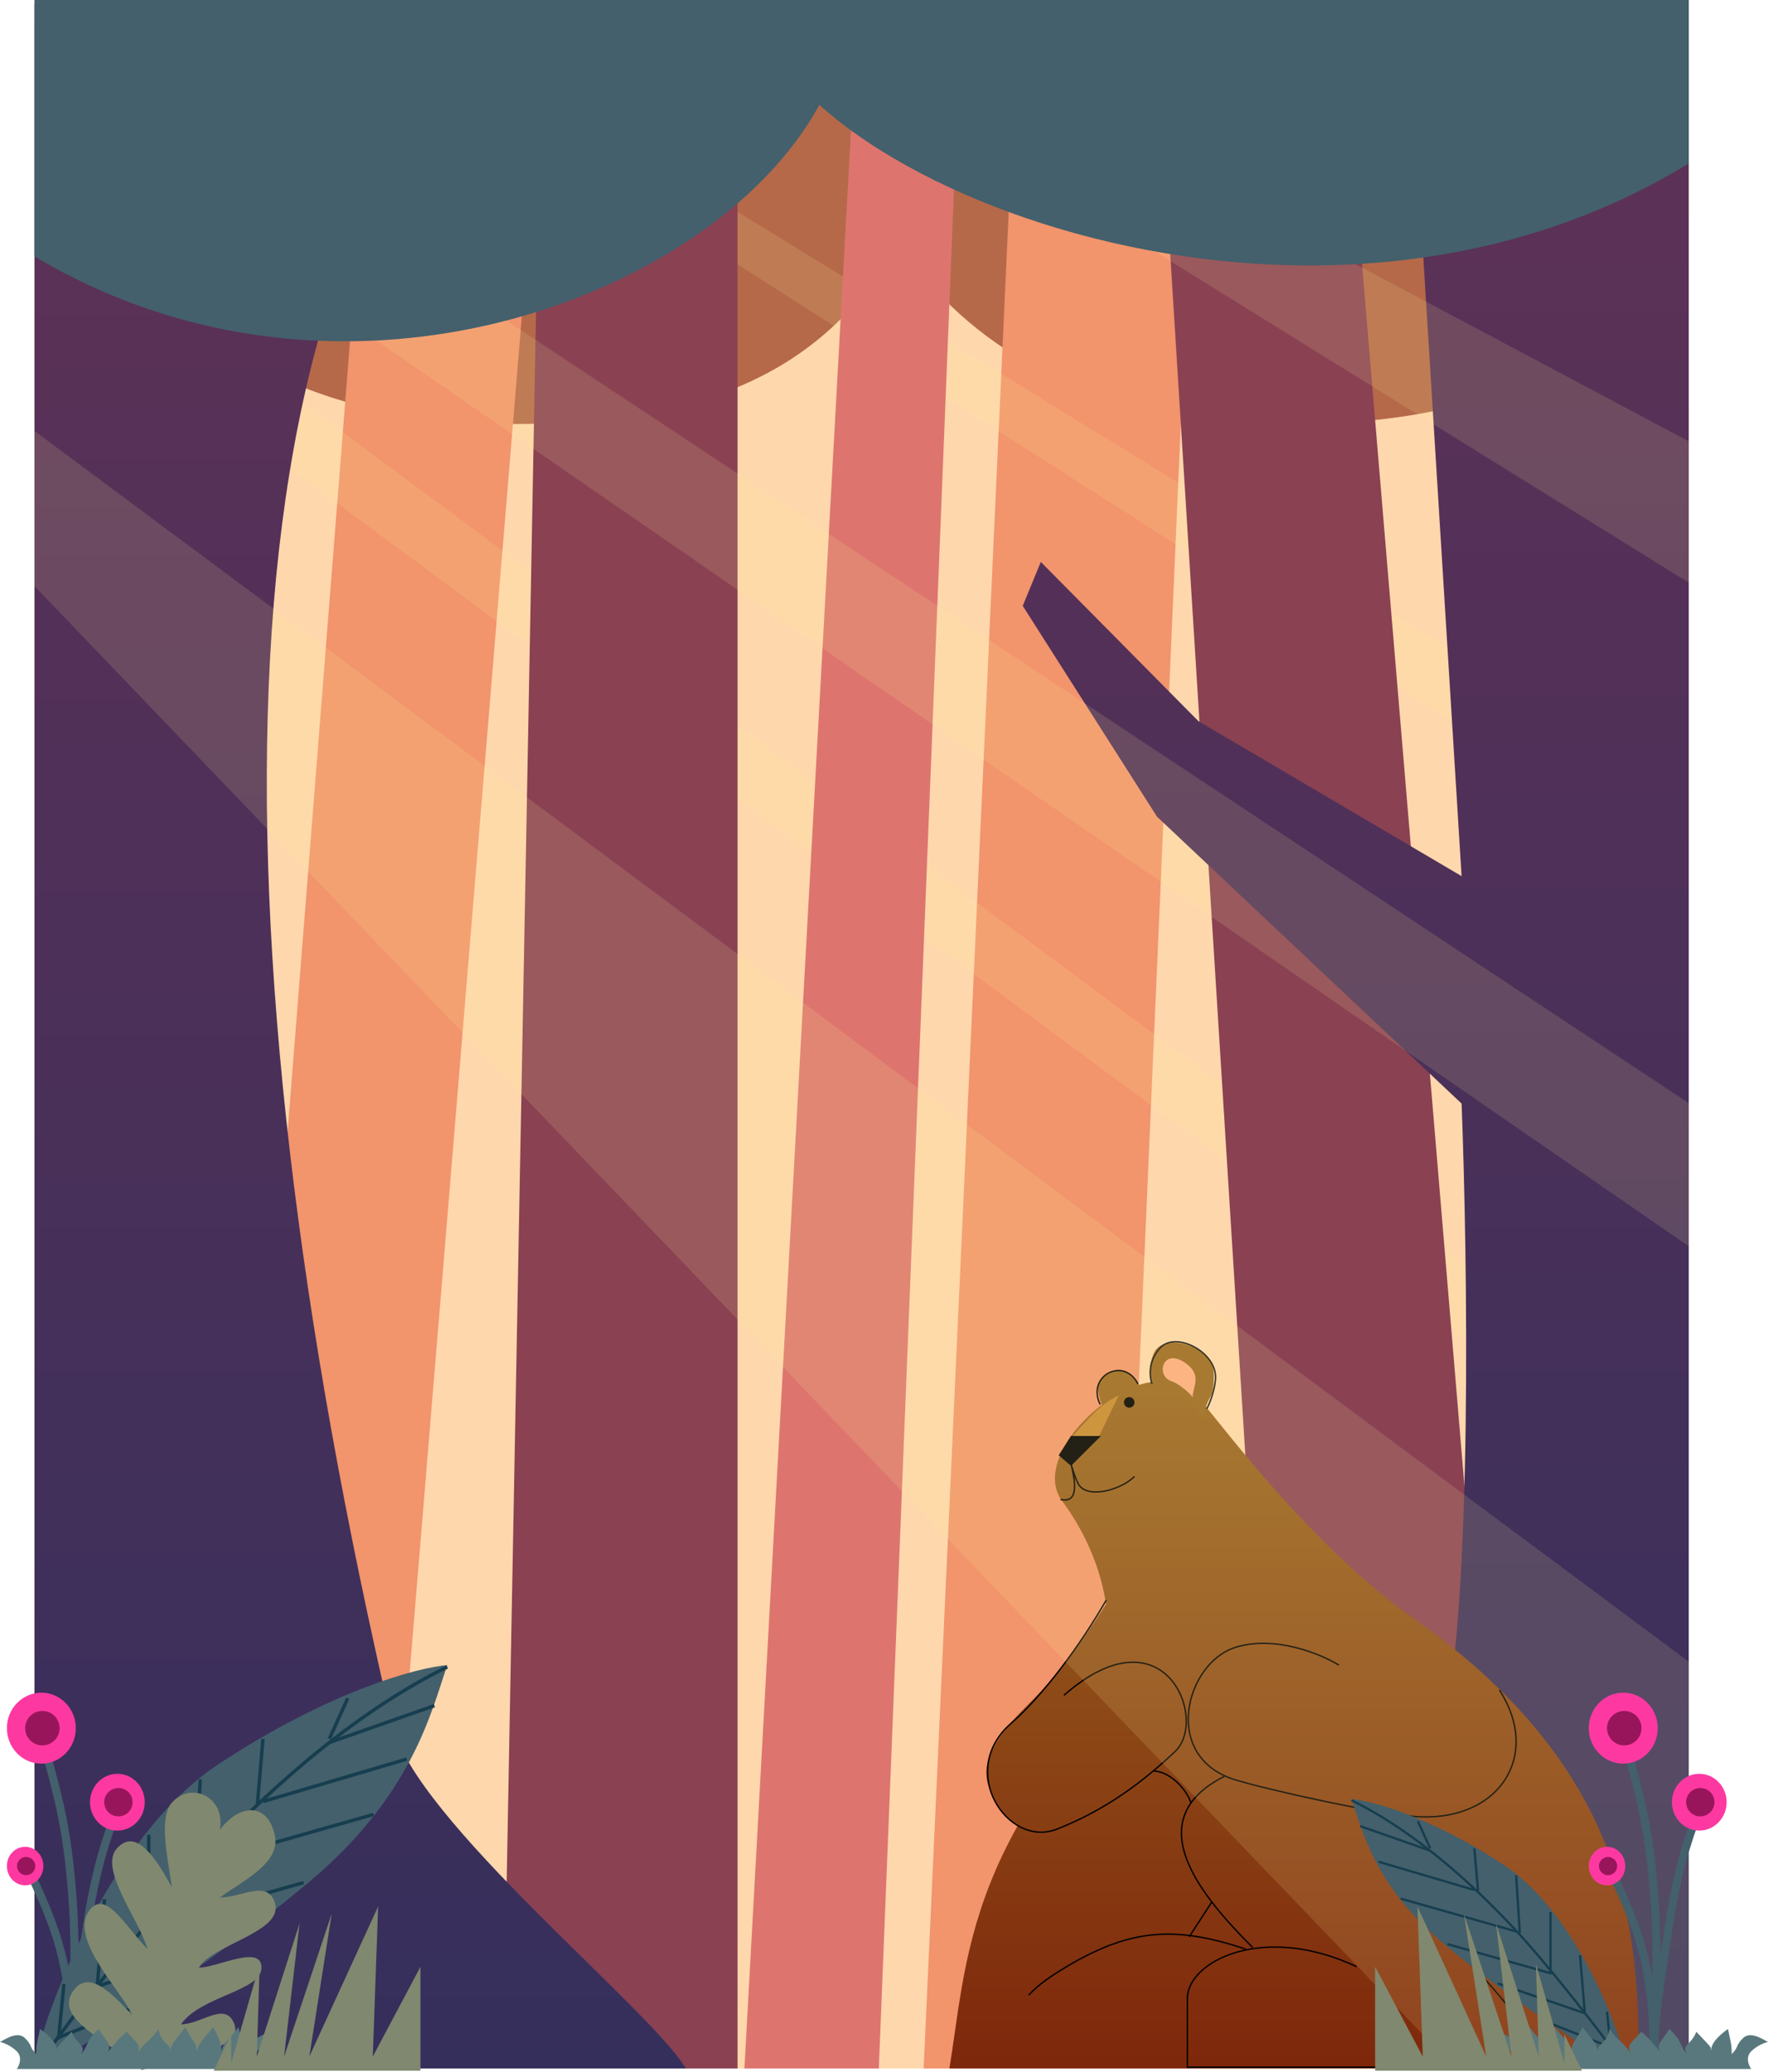 <svg width="513" height="601" viewBox="0 0 513 601" fill="none" xmlns="http://www.w3.org/2000/svg">
<rect x="10" width="480" height="600" fill="#FFD7AC"/>
<path d="M489 0V65.6C471.716 95.418 446.917 123 374.775 123C258.616 123 240.761 35.036 235 0H489Z" fill="#B56949"/>
<path d="M264 0V65.6C246.716 95.418 221.917 123 149.775 123C33.616 123 15.761 35.036 10 0H264Z" fill="#B56949"/>
<path d="M321.75 600H268L295.5 0H348L321.75 600Z" fill="#F2946C"/>
<path d="M490 253L94 0H114L490 231V253Z" fill="#FFEF9C" fill-opacity="0.14"/>
<path d="M109.372 600H62L109.372 0H159L109.372 600Z" fill="#F2946C"/>
<path d="M490 436L10 81V59L490 415V436Z" fill="#FFEF9C" fill-opacity="0.14"/>
<path d="M255 600H216L249 0H279L255 600Z" fill="#DD756E"/>
<path d="M214 1H157.209L146 600H214V1Z" fill="#8A4152"/>
<path d="M388.871 1H335L372.41 599H439L388.871 1Z" fill="#8A4152"/>
<path d="M490 600H362.678C377.907 582.507 410.461 537.376 418.849 500.791C427.238 464.206 425.84 365.098 424.092 320.116L335.716 236.901L296.757 175.745L302 163L347.699 209.163L424.092 254.144L408.364 0H490V600Z" fill="url(#paint0_linear)"/>
<path d="M322.023 398.101C325.603 396.055 328.672 398.101 330.718 402.193C328.672 401.784 323.557 404.751 319.977 408.331C318.442 403.728 317.283 400.81 322.023 398.101Z" fill="#9A6721"/>
<path fill-rule="evenodd" clip-rule="evenodd" d="M475.476 600H275.476C276 596.767 276.468 593.596 276.945 590.255C279.504 572.321 282.309 552.663 295.342 529.513C291.658 527.69 288.647 523.934 286.729 517.794C284.171 509.61 291.235 501.472 298.493 494.265C305.474 487.333 311.801 479.584 320.92 465.352C318.78 450.784 311.474 439.79 308.212 435.441C297.087 420.607 332.765 389.405 347.087 404.751C348.335 406.088 350.364 408.604 353.061 411.949C363.853 425.333 385.359 452.003 410.514 469.712C474.453 514.725 475.476 563.171 475.476 600Z" fill="url(#paint1_linear)"/>
<path fill-rule="evenodd" clip-rule="evenodd" d="M375.792 477.664C370.32 476.325 364.056 475.849 358.279 477.706C351.024 480.038 345.616 488.043 344.714 496.282C344.263 500.409 344.939 504.609 347.091 508.203C349.245 511.799 352.868 514.771 358.281 516.451C362.638 517.803 373.132 520.362 384.002 522.646C394.869 524.93 406.138 526.944 412.04 527.201C423.604 527.704 432.503 523.218 436.962 516.19C441.422 509.158 441.407 499.627 435.234 490.11L434.898 490.328C441.002 499.737 440.986 509.098 436.624 515.976C432.258 522.857 423.511 527.299 412.057 526.801C406.194 526.547 394.957 524.54 384.085 522.255C373.216 519.971 362.738 517.415 358.399 516.069C353.071 514.415 349.532 511.5 347.434 507.997C345.335 504.492 344.668 500.382 345.112 496.326C346.001 488.201 351.334 480.359 358.401 478.087C364.082 476.261 370.265 476.723 375.697 478.052C381.127 479.381 385.789 481.573 388.415 483.182L388.624 482.841C385.964 481.211 381.265 479.003 375.792 477.664Z" fill="black"/>
<path d="M352.202 398.613C352.202 407.096 350.667 403.216 349.133 411.401C346.575 405.774 338.391 402.705 336.345 404.24C333.276 401.171 332.764 397.385 334.81 392.475C337.368 386.337 352.202 390.13 352.202 398.613Z" fill="#9A6721"/>
<path d="M319.465 416.515H310.769L307.189 422.142L310.769 425.211L319.465 416.515Z" fill="black"/>
<path fill-rule="evenodd" clip-rule="evenodd" d="M311.74 428.288C312.027 429.061 312.336 429.815 312.637 430.416C313.245 431.631 314.356 432.364 315.718 432.718C317.078 433.071 318.699 433.052 320.363 432.761C323.687 432.18 327.244 430.502 329.325 428.421L329.042 428.139C327.031 430.15 323.555 431.797 320.294 432.367C318.665 432.652 317.105 432.665 315.819 432.33C314.536 431.997 313.537 431.323 312.994 430.237C312.185 428.618 311.303 425.837 310.962 424.645L310.575 424.745C310.605 424.872 310.638 425.011 310.673 425.158C311.044 426.709 311.669 429.321 311.593 431.47C311.55 432.65 311.297 433.642 310.72 434.248C310.159 434.838 309.243 435.109 307.749 434.736L307.652 435.124C309.227 435.517 310.314 435.256 311.01 434.524C311.691 433.809 311.949 432.691 311.992 431.484C312.029 430.465 311.912 429.348 311.74 428.288Z" fill="black"/>
<path d="M318.953 416.515L324.58 404.797C324.58 404.797 321 406.291 317.419 409.912C313.838 413.533 311.281 416.515 311.281 416.515H318.953Z" fill="#C68731"/>
<path d="M326.115 406.797C326.115 407.644 326.802 408.331 327.649 408.331C328.497 408.331 329.184 407.644 329.184 406.797C329.184 405.949 328.497 405.262 327.649 405.262C326.802 405.262 326.115 405.949 326.115 406.797Z" fill="black"/>
<path fill-rule="evenodd" clip-rule="evenodd" d="M293.509 500.042C302.79 491.959 313.494 477.541 321.172 464.232L320.826 464.032C313.159 477.322 302.48 491.698 293.246 499.741C285.241 506.713 284.978 515.897 288.534 522.619C292.081 529.326 299.464 533.631 306.75 530.768C321.104 525.129 331.867 516.927 341.086 508.221C343.598 505.848 344.64 502.002 344.354 498.003C344.069 494 342.451 489.807 339.598 486.711C336.74 483.61 332.644 481.613 327.424 482.011C322.211 482.408 315.899 485.193 308.591 491.603L308.855 491.904C316.125 485.527 322.358 482.798 327.454 482.41C332.544 482.022 336.523 483.965 339.304 486.982C342.089 490.005 343.675 494.108 343.955 498.031C344.236 501.958 343.207 505.667 340.811 507.93C331.615 516.615 320.895 524.781 306.604 530.396C299.568 533.16 292.373 529.024 288.887 522.432C285.409 515.855 285.658 506.88 293.509 500.042Z" fill="black"/>
<path fill-rule="evenodd" clip-rule="evenodd" d="M449.566 599.543C444.952 590.657 431.122 570.646 412.676 557.529L412.444 557.855C430.626 570.785 444.318 590.449 449.058 599.436H344.729V579.687C344.729 577.072 346.068 574.403 348.527 572.063C350.985 569.724 354.552 567.723 358.971 566.452C367.807 563.909 380.033 564.285 393.549 570.66L393.719 570.299C380.125 563.886 367.799 563.495 358.86 566.067C354.392 567.353 350.765 569.381 348.252 571.773C345.739 574.164 344.329 576.931 344.329 579.687V599.836H449.718L449.566 599.543Z" fill="black"/>
<path fill-rule="evenodd" clip-rule="evenodd" d="M343.933 526.486C345.461 522.416 348.996 518.644 355.361 515.462L355.182 515.104C348.759 518.316 345.133 522.152 343.559 526.346C341.986 530.539 342.478 535.051 344.215 539.587C347.685 548.648 356.156 557.882 363.314 565.041L363.597 564.758C356.433 557.594 348.024 548.414 344.588 539.444C342.873 534.964 342.406 530.558 343.933 526.486Z" fill="black"/>
<path fill-rule="evenodd" clip-rule="evenodd" d="M341.271 516.469C339.272 514.733 336.925 513.548 334.81 513.548L334.81 513.948C336.788 513.948 339.045 515.066 341.009 516.771C342.97 518.473 344.609 520.735 345.363 522.973L345.742 522.845C344.961 520.527 343.275 518.208 341.271 516.469Z" fill="black"/>
<path fill-rule="evenodd" clip-rule="evenodd" d="M335.275 561.385C343.229 560.742 351.385 562.257 361.346 565.554L361.472 565.175C351.485 561.869 343.272 560.338 335.242 560.986C327.211 561.634 319.381 564.461 310.158 569.842C302.684 574.201 300.349 576.556 298.673 578.246C298.564 578.356 298.457 578.464 298.352 578.569L298.635 578.852C298.741 578.746 298.848 578.638 298.958 578.527C300.616 576.855 302.928 574.522 310.359 570.187C319.55 564.826 327.321 562.027 335.275 561.385Z" fill="black"/>
<path fill-rule="evenodd" clip-rule="evenodd" d="M351.523 551.491L344.873 561.721L345.209 561.939L351.858 551.709L351.523 551.491Z" fill="black"/>
<path d="M339.926 400.658C341.873 401.288 344.87 403.728 346.064 405.262C346.064 402.193 349.133 398.659 343.506 395.078C337.257 391.101 335.322 399.17 339.926 400.658Z" fill="#FBAB7E"/>
<path fill-rule="evenodd" clip-rule="evenodd" d="M346.59 390.961C350.008 392.859 352.746 396.252 352.498 399.98C352.282 403.21 350.807 407.077 349.965 408.591L350.315 408.786C351.178 407.231 352.677 403.308 352.897 400.006C353.16 396.061 350.272 392.548 346.784 390.611C345.035 389.639 343.118 389.052 341.338 389.003C339.557 388.954 337.899 389.444 336.699 390.644C332.948 394.396 333.238 399.448 334.115 401.553L334.484 401.399C333.656 399.412 333.368 394.541 336.982 390.927C338.084 389.825 339.623 389.356 341.327 389.403C343.031 389.45 344.886 390.014 346.59 390.961Z" fill="#111111"/>
<path fill-rule="evenodd" clip-rule="evenodd" d="M326.177 398.026C327.652 398.492 329.051 399.611 330.028 401.565L330.386 401.387C329.365 399.346 327.887 398.146 326.297 397.645C324.711 397.144 323.03 397.345 321.61 398.076C320.191 398.807 319.028 400.07 318.481 401.7C317.932 403.332 318.005 405.318 319.03 407.484L319.392 407.313C318.406 405.229 318.348 403.35 318.86 401.827C319.372 400.302 320.461 399.117 321.793 398.431C323.126 397.745 324.699 397.56 326.177 398.026Z" fill="black"/>
<path d="M148.202 1H10V600H199C188.791 582.757 120.254 527.813 113.838 500.292C59.304 266.389 62.292 75.969 148.202 1Z" fill="url(#paint2_linear)"/>
<path d="M490 169L219 1H251L490 128V169Z" fill="#FFEF9C" fill-opacity="0.14"/>
<path d="M490 361.5L11 31V3L490 320V361.5Z" fill="#FFEF9C" fill-opacity="0.14"/>
<path d="M422.283 600L10 170V125L490 482V600H422.283Z" fill="#FFEF9C" fill-opacity="0.14"/>
<path d="M10 74.371V0H246C246 69.112 114.471 136.722 10 74.371Z" fill="#43606C"/>
<path d="M490 47.412V0H220C220 47.412 375.788 117.401 490 47.412Z" fill="#43606C"/>
<path fill-rule="evenodd" clip-rule="evenodd" d="M472.917 514.845C472.364 512.758 471.827 510.731 471.326 508.625L473.615 508.081C474.104 510.139 474.634 512.137 475.183 514.206C477.255 522.018 479.593 530.833 480.996 547.667C482.255 562.776 481.774 575.509 481.357 586.564C481.187 591.052 481.028 595.262 481 599.244L478.647 599.227C478.676 595.132 478.838 590.855 479.009 586.328C479.425 575.316 479.898 562.822 478.651 547.863C477.267 531.249 474.983 522.636 472.917 514.845Z" fill="#43606C"/>
<path fill-rule="evenodd" clip-rule="evenodd" d="M490.798 527.602C490.798 527.602 490.798 527.602 491.882 528.059C492.966 528.516 492.966 528.516 492.966 528.516L492.966 528.517L492.964 528.521L492.956 528.542C492.948 528.561 492.936 528.59 492.919 528.63C492.887 528.71 492.838 528.831 492.774 528.993C492.647 529.316 492.46 529.802 492.227 530.442C491.761 531.723 491.107 533.623 490.368 536.082C488.888 541 487.063 548.152 485.692 557.061C485.426 558.79 485.169 560.448 484.921 562.046C482.591 577.065 481.088 586.756 481 599.244L478.647 599.227C478.736 586.558 480.267 576.695 482.592 561.708C482.842 560.102 483.1 558.437 483.367 556.704C484.756 547.672 486.608 540.412 488.114 535.404C488.868 532.899 489.535 530.957 490.016 529.637C490.257 528.977 490.45 528.472 490.585 528.131C490.652 527.96 490.705 527.83 490.741 527.741C490.759 527.697 490.773 527.663 490.783 527.64L490.794 527.613L490.797 527.605L490.798 527.602Z" fill="#43606C"/>
<path fill-rule="evenodd" clip-rule="evenodd" d="M465.545 541.545L466.588 541C467.631 540.455 467.631 540.455 467.631 540.455L467.636 540.466L467.652 540.495C467.665 540.521 467.685 540.559 467.71 540.608C467.762 540.708 467.837 540.854 467.933 541.044C468.126 541.423 468.404 541.976 468.747 542.673C469.432 544.066 470.375 546.037 471.412 548.35C473.479 552.965 475.935 558.987 477.43 564.516C480.411 575.546 481.098 585.274 481 599.243L478.647 599.227C478.744 585.353 478.06 575.866 475.158 565.13C473.712 559.778 471.314 553.887 469.264 549.312C468.242 547.029 467.31 545.084 466.635 543.711C466.298 543.024 466.024 542.481 465.836 542.11C465.741 541.925 465.668 541.783 465.619 541.687C465.595 541.639 465.576 541.603 465.563 541.579L465.55 541.553L465.545 541.545Z" fill="#43606C"/>
<ellipse cx="466.294" cy="541.294" rx="5.294" ry="5.588" fill="#FD39A1"/>
<circle cx="466.588" cy="541.294" r="2.647" fill="#99155B"/>
<ellipse cx="493.059" cy="522.765" rx="7.941" ry="8.235" fill="#FD39A1"/>
<circle cx="493.353" cy="522.765" r="4.118" fill="#99155B"/>
<ellipse cx="471" cy="501.294" rx="10" ry="10.294" fill="#FD39A1"/>
<circle cx="471.294" cy="501.294" r="5" fill="#99155B"/>
<path fill-rule="evenodd" clip-rule="evenodd" d="M13.917 514.845C13.364 512.758 12.827 510.731 12.326 508.625L14.615 508.081C15.104 510.139 15.634 512.137 16.183 514.206C18.255 522.018 20.593 530.833 21.996 547.667C23.255 562.776 22.774 575.509 22.357 586.564C22.187 591.052 22.028 595.262 22 599.244L19.647 599.227C19.676 595.132 19.838 590.855 20.009 586.328C20.425 575.316 20.898 562.822 19.651 547.863C18.267 531.249 15.983 522.636 13.917 514.845Z" fill="#43606C"/>
<path fill-rule="evenodd" clip-rule="evenodd" d="M31.798 527.602C31.798 527.602 31.799 527.602 32.882 528.059C33.966 528.516 33.966 528.516 33.966 528.516L33.966 528.517L33.964 528.521L33.956 528.542C33.948 528.561 33.936 528.59 33.919 528.63C33.887 528.71 33.838 528.831 33.774 528.993C33.647 529.316 33.46 529.802 33.227 530.442C32.761 531.723 32.107 533.623 31.368 536.082C29.888 541 28.063 548.152 26.692 557.061C26.426 558.79 26.169 560.448 25.921 562.046C23.591 577.065 22.088 586.756 22 599.244L19.647 599.227C19.736 586.558 21.267 576.695 23.592 561.708C23.842 560.102 24.1 558.437 24.367 556.704C25.756 547.672 27.608 540.412 29.114 535.404C29.868 532.899 30.535 530.957 31.016 529.637C31.257 528.977 31.45 528.472 31.585 528.131C31.652 527.96 31.705 527.83 31.741 527.741C31.759 527.697 31.773 527.663 31.782 527.64L31.794 527.613L31.797 527.605L31.798 527.602Z" fill="#43606C"/>
<path fill-rule="evenodd" clip-rule="evenodd" d="M6.545 541.545L7.588 541C8.631 540.455 8.631 540.455 8.631 540.455L8.636 540.466L8.652 540.495C8.665 540.521 8.685 540.559 8.71 540.608C8.762 540.708 8.837 540.854 8.933 541.044C9.126 541.423 9.404 541.976 9.747 542.673C10.432 544.066 11.375 546.037 12.412 548.35C14.479 552.965 16.935 558.987 18.43 564.516C21.411 575.546 22.098 585.274 22 599.243L19.647 599.227C19.744 585.353 19.06 575.866 16.158 565.13C14.711 559.778 12.314 553.887 10.264 549.312C9.242 547.029 8.31 545.084 7.635 543.711C7.298 543.024 7.024 542.481 6.836 542.11C6.741 541.925 6.668 541.783 6.619 541.687C6.595 541.639 6.576 541.603 6.563 541.579L6.55 541.553L6.545 541.545Z" fill="#43606C"/>
<ellipse cx="7.294" cy="541.294" rx="5.294" ry="5.588" fill="#FD39A1"/>
<circle cx="7.588" cy="541.294" r="2.647" fill="#99155B"/>
<ellipse cx="34.059" cy="522.765" rx="7.941" ry="8.235" fill="#FD39A1"/>
<circle cx="34.353" cy="522.765" r="4.118" fill="#99155B"/>
<ellipse cx="12" cy="501.294" rx="10" ry="10.294" fill="#FD39A1"/>
<circle cx="12.294" cy="501.294" r="5" fill="#99155B"/>
<path d="M436.393 541.005C457.867 555.157 470.742 590.762 472.001 599.573H469.862C456.671 592.443 432.912 575.554 418.988 563.899C398.92 547.101 395.292 531.015 392.146 521.857C397.948 522.343 414.92 526.852 436.393 541.005Z" fill="#43606C"/>
<path fill-rule="evenodd" clip-rule="evenodd" d="M450.377 586.786L467.488 593.559L467.243 594.178L450.132 587.405L450.377 586.786Z" fill="#173E4F"/>
<path fill-rule="evenodd" clip-rule="evenodd" d="M434.676 575.017L459.631 583.572L459.415 584.202L434.46 575.646L434.676 575.017Z" fill="#173E4F"/>
<path fill-rule="evenodd" clip-rule="evenodd" d="M420.043 563.603L450.344 572.159L450.164 572.799L419.862 564.243L420.043 563.603Z" fill="#173E4F"/>
<path fill-rule="evenodd" clip-rule="evenodd" d="M406.497 550.413L440.364 560.038L440.182 560.678L406.315 551.053L406.497 550.413Z" fill="#173E4F"/>
<path fill-rule="evenodd" clip-rule="evenodd" d="M400.083 539.719L427.889 547.919L427.701 548.557L399.895 540.358L400.083 539.719Z" fill="#173E4F"/>
<path fill-rule="evenodd" clip-rule="evenodd" d="M394.752 529.386L415.072 536.516L414.851 537.144L394.531 530.014L394.752 529.386Z" fill="#173E4F"/>
<path fill-rule="evenodd" clip-rule="evenodd" d="M458.122 567.159L459.548 584.271L460.211 584.216L458.785 567.104L458.122 567.159Z" fill="#173E4F"/>
<path fill-rule="evenodd" clip-rule="evenodd" d="M449.565 554.655V572.123H450.23V554.655H449.565Z" fill="#173E4F"/>
<path fill-rule="evenodd" clip-rule="evenodd" d="M439.584 543.981L440.654 560.736L441.318 560.694L440.248 543.938L439.584 543.981Z" fill="#173E4F"/>
<path fill-rule="evenodd" clip-rule="evenodd" d="M427.464 536.146L428.533 548.623L429.196 548.566L428.127 536.089L427.464 536.146Z" fill="#173E4F"/>
<path fill-rule="evenodd" clip-rule="evenodd" d="M411.093 528.412L414.658 536.255L415.264 535.98L411.699 528.137L411.093 528.412Z" fill="#173E4F"/>
<path fill-rule="evenodd" clip-rule="evenodd" d="M465.965 583.563L467.035 594.258L467.697 594.192L466.627 583.497L465.965 583.563Z" fill="#173E4F"/>
<path fill-rule="evenodd" clip-rule="evenodd" d="M439.316 559.873C424.359 543.847 407.992 530.331 392 522.513L392.292 521.915C408.384 529.782 424.815 543.36 439.803 559.419C449.208 569.495 465.73 590.459 471.562 599.029L471.012 599.403C465.199 590.861 448.697 569.924 439.316 559.873Z" fill="#173E4F"/>
<path d="M63.411 511.721C31.201 532.95 11.887 586.356 10 599.572H13.208C32.994 588.878 68.632 563.544 89.518 546.062C119.621 520.865 125.063 496.736 129.781 483C121.078 483.728 95.621 490.492 63.411 511.721Z" fill="#43606C"/>
<path fill-rule="evenodd" clip-rule="evenodd" d="M42.436 580.393L16.768 590.553L17.136 591.481L42.803 581.321L42.436 580.393Z" fill="#173E4F"/>
<path fill-rule="evenodd" clip-rule="evenodd" d="M65.986 562.738L28.555 575.572L28.879 576.516L66.31 563.682L65.986 562.738Z" fill="#173E4F"/>
<path fill-rule="evenodd" clip-rule="evenodd" d="M87.936 545.619L42.484 558.452L42.755 559.413L88.207 546.579L87.936 545.619Z" fill="#173E4F"/>
<path fill-rule="evenodd" clip-rule="evenodd" d="M108.255 525.833L57.455 540.271L57.728 541.232L108.528 526.794L108.255 525.833Z" fill="#173E4F"/>
<path fill-rule="evenodd" clip-rule="evenodd" d="M117.876 509.793L76.167 522.092L76.449 523.049L118.159 510.75L117.876 509.793Z" fill="#173E4F"/>
<path fill-rule="evenodd" clip-rule="evenodd" d="M125.873 494.293L95.393 504.988L95.724 505.93L126.204 495.235L125.873 494.293Z" fill="#173E4F"/>
<path fill-rule="evenodd" clip-rule="evenodd" d="M30.818 550.953L28.679 576.62L27.684 576.537L29.823 550.87L30.818 550.953Z" fill="#173E4F"/>
<path fill-rule="evenodd" clip-rule="evenodd" d="M43.653 532.196V558.398H42.655V532.196H43.653Z" fill="#173E4F"/>
<path fill-rule="evenodd" clip-rule="evenodd" d="M58.624 516.186L57.02 541.318L56.024 541.255L57.628 516.122L58.624 516.186Z" fill="#173E4F"/>
<path fill-rule="evenodd" clip-rule="evenodd" d="M76.805 504.432L75.201 523.148L74.207 523.062L75.811 504.347L76.805 504.432Z" fill="#173E4F"/>
<path fill-rule="evenodd" clip-rule="evenodd" d="M101.36 492.832L96.013 504.596L95.104 504.183L100.451 492.419L101.36 492.832Z" fill="#173E4F"/>
<path fill-rule="evenodd" clip-rule="evenodd" d="M19.053 575.559L17.449 591.601L16.456 591.502L18.06 575.459L19.053 575.559Z" fill="#173E4F"/>
<path fill-rule="evenodd" clip-rule="evenodd" d="M59.026 540.023C81.462 515.984 106.012 495.711 130 483.983L129.562 483.086C105.424 494.887 80.778 515.254 58.297 539.342C44.189 554.457 19.405 585.903 10.657 598.757L11.483 599.319C20.203 586.505 44.955 555.099 59.026 540.023Z" fill="#173E4F"/>
<path d="M68.023 587.216C70.722 594.795 52.506 596.267 41.22 600.464C30.425 591.36 15.742 585.612 21.164 577.622C25.825 570.752 32.94 578.848 38.337 584.491C35.393 577.622 20.012 562.576 25.825 554.315C30.487 547.691 36.375 558.731 42.754 565.355C40.545 557.013 28.508 542.114 33.921 536.16C39.335 530.205 44.962 538.368 49.868 547.445C48.58 538.613 46.004 527.301 49.868 522.911C55.538 516.469 65.57 521.439 63.791 530.762C69.741 522.911 77.959 522.911 79.799 532.725C81.272 540.576 70.17 545.728 63.791 550.415C70.17 550.415 77.707 544.992 79.799 552.107C82.253 560.448 61.461 564.102 57.719 570.752C63.117 570.752 75.874 563.883 75.874 570.752C75.874 577.622 58.394 578.848 52.506 587.216C58.394 587.216 65.546 580.258 68.023 587.216Z" fill="#80886F"/>
<path d="M4.865 600.162H71.351C71.351 600.162 72.433 597.189 74.595 595.027C77.297 592.324 78.649 590.162 80 588.541C75.406 590.162 71.261 593.315 70.541 595.027C70.721 592.775 70 591.784 69.189 588C66.757 591.514 64.685 592.324 64.324 595.027C64.234 592.324 63.243 590.703 61.892 588C60 590.432 57.748 592.324 57.027 595.027C57.027 592.324 55.676 592.054 53.784 588C51.622 591.243 49.64 592.324 49.46 595.027C49.37 592.324 47.027 593.405 45.946 588.541C43.784 592.054 40.811 593.135 40 595.838C40.811 592.595 40 593.135 36.757 589.351C34.054 591.514 32.703 593.766 31.352 595.027C32.523 592.775 30.811 592.324 28.649 588.541C24.595 592.324 25.676 593.586 23.514 595.838C25.225 593.135 22.162 593.135 20.811 589.351C15.676 594.757 16.757 593.495 16.486 595.027C16.667 592.865 14.595 590.703 11.622 588.541C10.811 592.324 10.451 593.495 10.541 595.838C8.379 593.676 9.46 593.405 7.297 591.243C5.135 589.081 1.712 591.423 0 592.324C0.901 592.504 3.135 593.297 4.865 595.027C6.595 596.757 5.586 599.171 4.865 600.162Z" fill="#59787D"/>
<path d="M508.135 600.162H441.649C441.649 600.162 440.567 597.189 438.405 595.027C435.703 592.324 434.351 590.162 433 588.541C437.594 590.162 441.739 593.315 442.459 595.027C442.279 592.775 443 591.784 443.811 588C446.243 591.514 448.315 592.324 448.676 595.027C448.766 592.324 449.757 590.703 451.108 588C453 590.432 455.252 592.324 455.973 595.027C455.973 592.324 457.324 592.054 459.216 588C461.378 591.243 463.36 592.324 463.54 595.027C463.63 592.324 465.973 593.405 467.054 588.541C469.216 592.054 472.189 593.135 473 595.838C472.189 592.595 473 593.135 476.243 589.351C478.946 591.514 480.297 593.766 481.649 595.027C480.477 592.775 482.189 592.324 484.351 588.541C488.405 592.324 487.324 593.586 489.486 595.838C487.775 593.135 490.838 593.135 492.189 589.351C497.324 594.757 496.243 593.495 496.513 595.027C496.333 592.865 498.405 590.703 501.378 588.541C502.189 592.324 502.549 593.495 502.459 595.838C504.621 593.676 503.54 593.405 505.703 591.243C507.865 589.081 511.288 591.423 513 592.324C512.099 592.504 509.865 593.297 508.135 595.027C506.405 596.757 507.414 599.171 508.135 600.162Z" fill="#59787D"/>
<path d="M453.921 590.095L459 600.66H399V570.491L412.83 596.551L411.283 553L431.244 596.551L424.748 555.113L438.567 596.551L434.079 557.93L446.48 596.551L445.654 569.669L453.921 598.429V590.095Z" fill="#80886F"/>
<path d="M67.079 590.095L62 600.66H122V570.491L108.17 596.551L109.717 553L89.756 596.551L96.252 555.113L82.433 596.551L86.921 557.93L74.52 596.551L75.347 569.669L67.079 598.429V590.095Z" fill="#80886F"/>
<defs>
<linearGradient id="paint0_linear" x1="393.379" y1="0" x2="393.379" y2="600" gradientUnits="userSpaceOnUse">
<stop stop-color="#603156"/>
<stop offset="1" stop-color="#352F5C"/>
</linearGradient>
<linearGradient id="paint1_linear" x1="375.476" y1="400.613" x2="375.476" y2="600.109" gradientUnits="userSpaceOnUse">
<stop stop-color="#9A6721"/>
<stop offset="1" stop-color="#7E270B"/>
</linearGradient>
<linearGradient id="paint2_linear" x1="104.5" y1="1" x2="104.5" y2="600" gradientUnits="userSpaceOnUse">
<stop stop-color="#603156"/>
<stop offset="1" stop-color="#352F5C"/>
</linearGradient>
</defs>
</svg>

